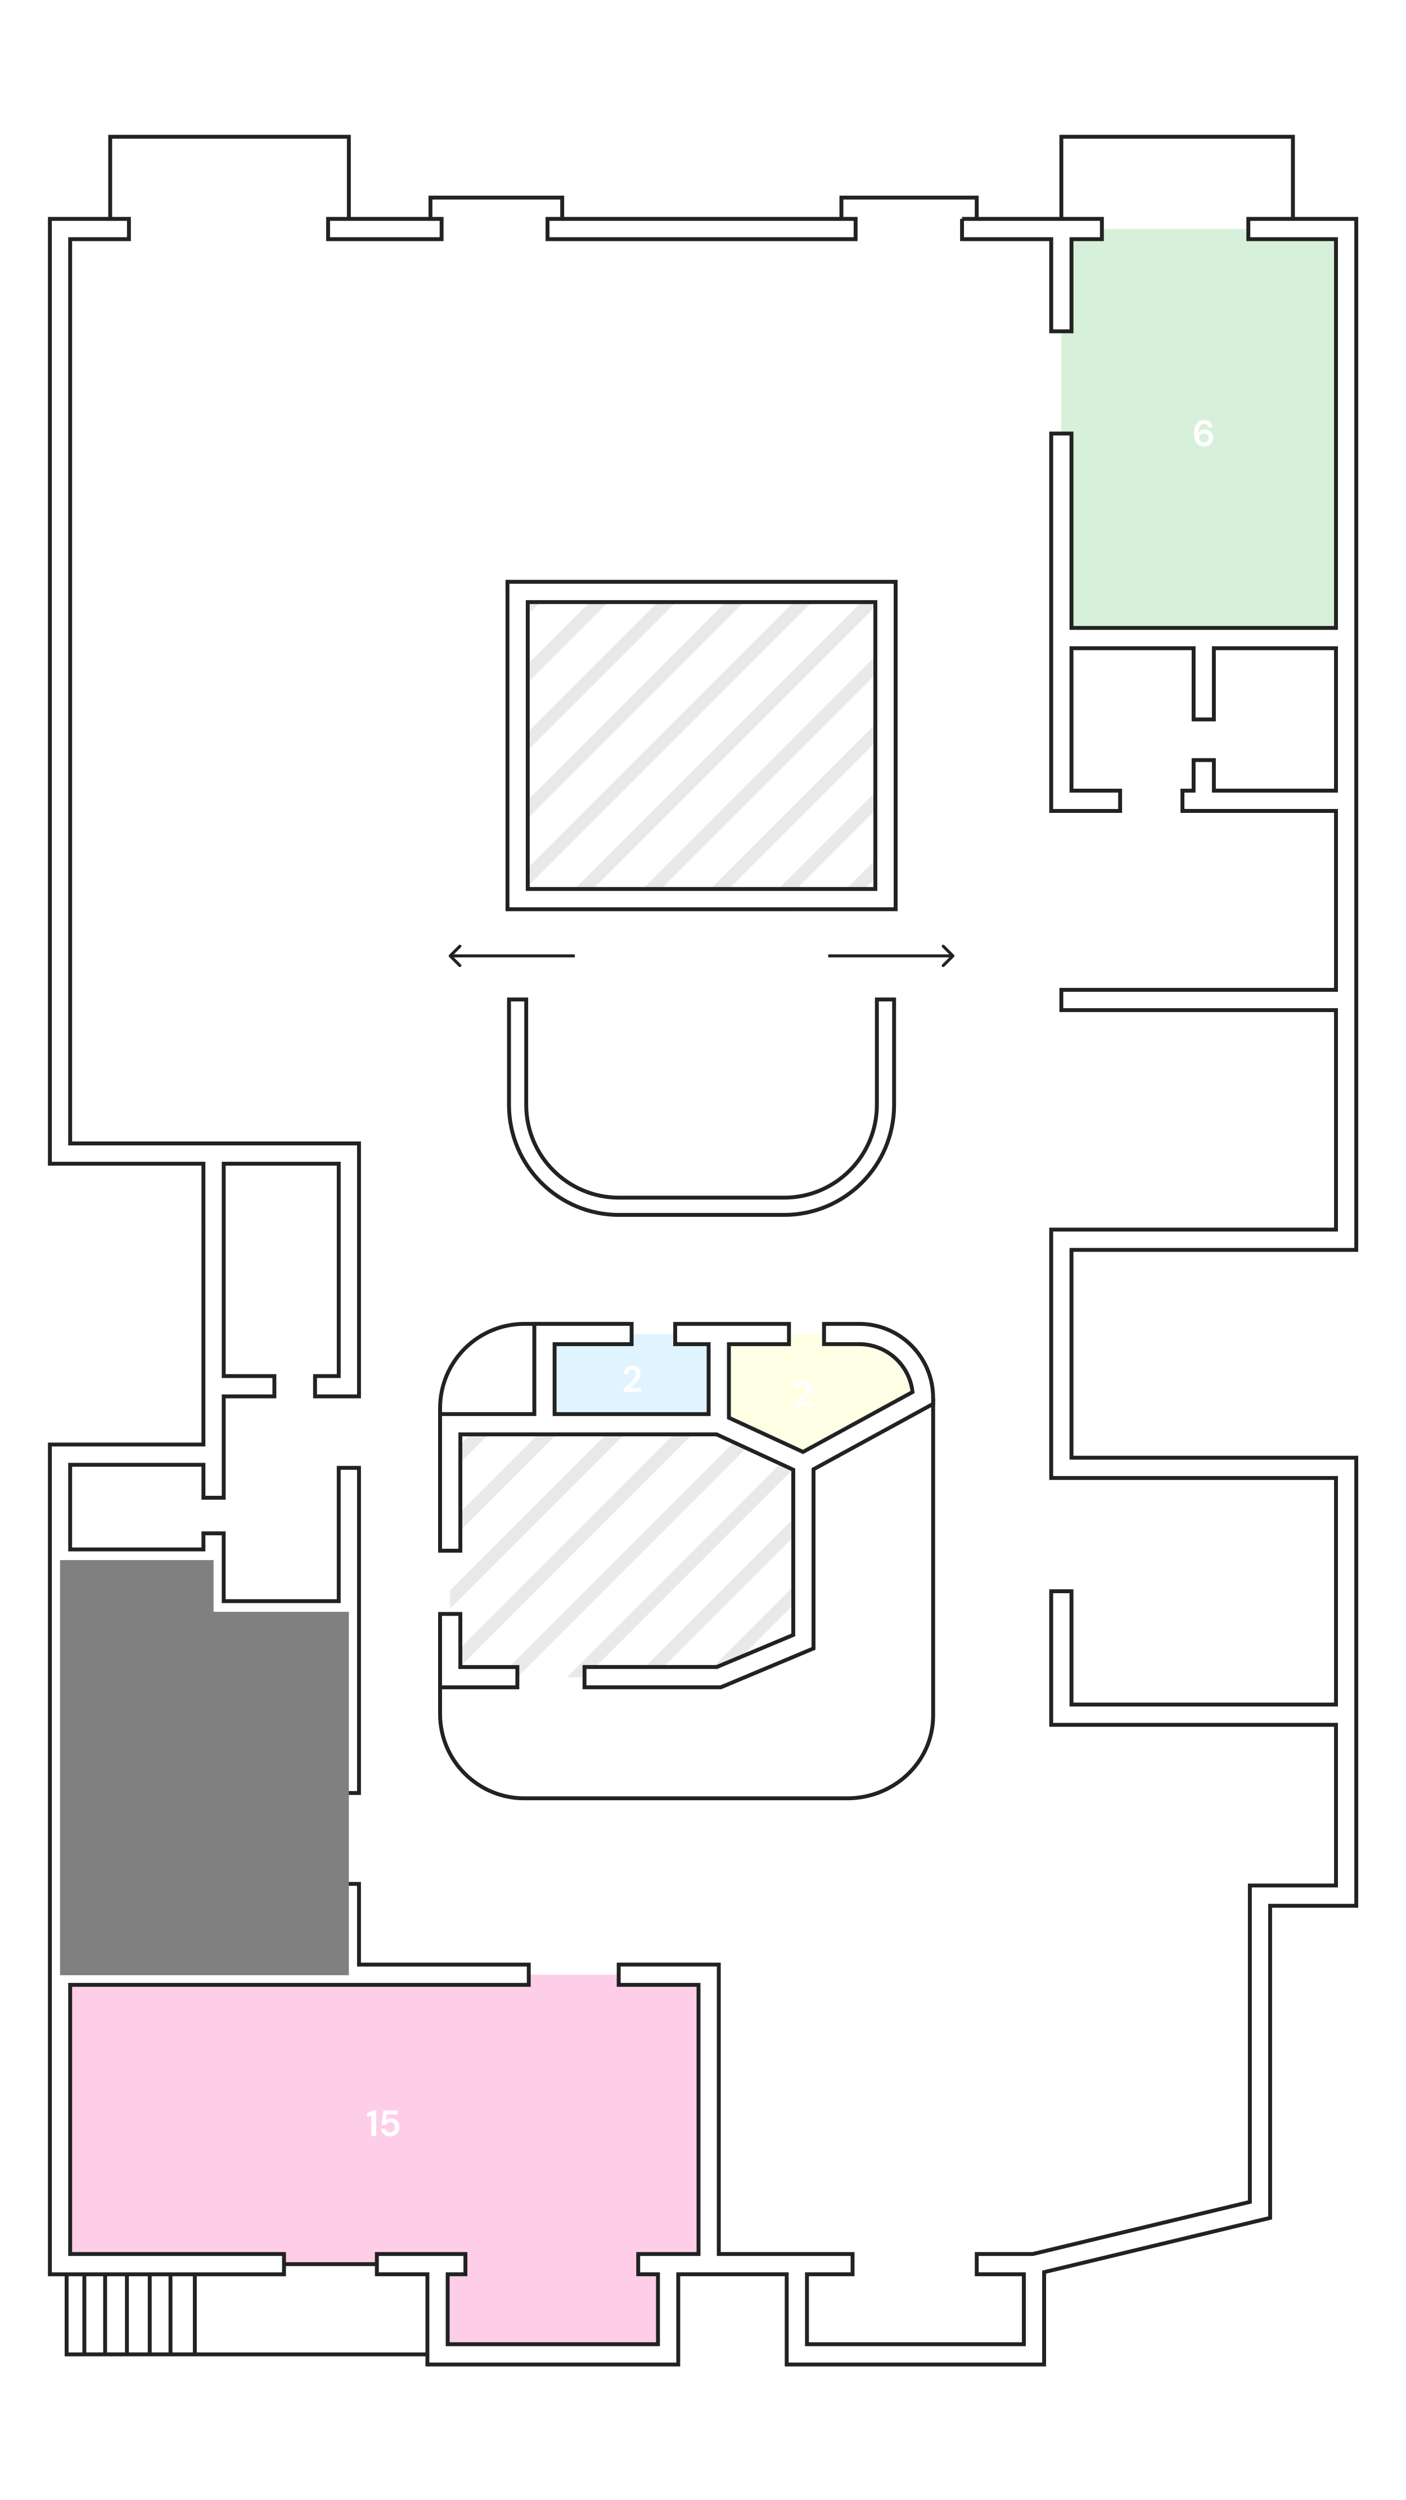<?xml version="1.0" encoding="utf-8"?>
<!-- Generator: Adobe Illustrator 25.2.0, SVG Export Plug-In . SVG Version: 6.00 Build 0)  -->
<svg version="1.1" xmlns="http://www.w3.org/2000/svg" xmlns:xlink="http://www.w3.org/1999/xlink" x="0px" y="0px"
	 viewBox="0 0 1080 1920" style="enable-background:new 0 0 1080 1920;" xml:space="preserve">
<style type="text/css">
	.st0{
		opacity:0.1;
		fill:#FFFF00;
		enable-background:new;
		

	}
	.st0:hover{
		opacity:1;
		fill:#ff3553;
	}
	.st1{opacity:0.2;fill:#60CCFA;enable-background:new    ;}
	.st2{opacity:0.2;fill:#39B54A;enable-background:new    ;}
	.st3{opacity:0.2;fill:#FB088C;enable-background:new    ;}
	.st4{fill:#F3F4F5;filter:url(#Adobe_OpacityMaskFilter);}
	.st5{mask:url(#mask0_1_809_1_);}
	.st6{opacity:0.1;enable-background:new    ;}
	.st7{fill:#212222;}
	.st8{fill:#212222;filter:url(#Adobe_OpacityMaskFilter_1_);}
	.st9{mask:url(#mask1_1_809_1_);}
	.st10{fill:none;stroke:#212222;stroke-width:3;}
	.st11{fill-rule:evenodd;clip-rule:evenodd;fill:#FFFFFF;stroke:#212222;stroke-width:3;}
	.st12{fill:#FFFFFF;stroke:#212222;stroke-width:3;}
	.st13{fill:#FFFFFF;}
	.st14{fill:#FFFFFF;fill-opacity:0.8;}
	.st15{
		opacity:1;
		fill:#808080;
		enable-background:new
	;}

	.st15:hover{
		fill: red;
	}
</style>
<g class="workspace1">
	<path class="st0" d="M552.13,1093.71l65,29.97l91.86-50.21c0-27.08-21.96-49.04-49.04-49.04h-26.96h-80.87V1093.71z"/>
</g>
<g class="workspace2">
	<path class="st1" d="M418.23,1093.71h133.9v-69.29h-33.48H418.23V1093.71z"/>
</g>
<g class="meeting2">
	<path class="st2" d="M815.26,175.87v314.12h109.38h109.38V175.87h-40.87H815.26z"/>
</g>
<g class="meeting1">
	<path class="st3" d="M46.11,1738.69v-222.26h221.87h207.27h69.09v222.26H513.2v69.29H336.1v-69.29H149.65h-18.68h-15.96H97.49
		H80.75H64.79H51.17H46.11z"/>
</g>
<g class="blueprint">
	<defs>
		<filter id="Adobe_OpacityMaskFilter" filterUnits="userSpaceOnUse" x="393.67" y="154.43" width="322.36" height="791.79">
			<feColorMatrix  type="matrix" values="1 0 0 0 0  0 1 0 0 0  0 0 1 0 0  0 0 0 1 0"/>
		</filter>
	</defs>
	<mask maskUnits="userSpaceOnUse" x="393.67" y="154.43" width="322.36" height="791.79" id="mask0_1_809_1_">
		<path class="st4" d="M397.21,454.57H679.8v235.88H397.21V454.57z"/>
	</mask>
	<g class="st5">
		<g class="st6">
			
				<rect x="331.91" y="310.61" transform="matrix(0.707 -0.707 0.707 0.707 -60.658 484.78)" class="st7" width="445.88" height="10"/>
		</g>
		<g class="st6">
			
				<rect x="331.91" y="362.77" transform="matrix(0.707 -0.707 0.707 0.707 -97.54 500.057)" class="st7" width="445.88" height="10"/>
		</g>
		<g class="st6">
			
				<rect x="331.91" y="414.93" transform="matrix(0.707 -0.707 0.707 0.707 -134.422 515.334)" class="st7" width="445.88" height="10"/>
		</g>
		<g class="st6">
			
				<rect x="331.91" y="467.09" transform="matrix(0.707 -0.707 0.707 0.707 -171.304 530.611)" class="st7" width="445.88" height="10"/>
		</g>
		<g class="st6">
			
				<rect x="331.91" y="519.25" transform="matrix(0.707 -0.707 0.707 0.707 -208.185 545.888)" class="st7" width="445.88" height="10"/>
		</g>
		<g class="st6">
			
				<rect x="331.91" y="571.4" transform="matrix(0.707 -0.707 0.707 0.707 -245.067 561.165)" class="st7" width="445.88" height="10"/>
		</g>
		<g class="st6">
			
				<rect x="331.91" y="623.56" transform="matrix(0.707 -0.707 0.707 0.707 -281.949 576.442)" class="st7" width="445.88" height="10"/>
		</g>
		<g class="st6">
			
				<rect x="331.91" y="675.72" transform="matrix(0.707 -0.707 0.707 0.707 -318.831 591.718)" class="st7" width="445.88" height="10"/>
		</g>
		<g class="st6">
			
				<rect x="331.91" y="727.88" transform="matrix(0.707 -0.707 0.707 0.707 -355.712 606.995)" class="st7" width="445.88" height="10"/>
		</g>
		<g class="st6">
			
				<rect x="331.91" y="780.04" transform="matrix(0.707 -0.707 0.707 0.707 -392.594 622.272)" class="st7" width="445.88" height="10"/>
		</g>
	</g>
	<defs>
		<filter id="Adobe_OpacityMaskFilter_1_" filterUnits="userSpaceOnUse" x="331.39" y="816.15" width="322.36" height="739.63">
			<feColorMatrix  type="matrix" values="1 0 0 0 0  0 1 0 0 0  0 0 1 0 0  0 0 0 1 0"/>
		</filter>
	</defs>
	<mask maskUnits="userSpaceOnUse" x="331.39" y="816.15" width="322.36" height="739.63" id="mask1_1_809_1_">
		<path class="st8" d="M617.13,1260.7l-65,27.25H397.4h-51.57v-48.56v-145.67h72.4h133.9l65,29.97V1260.7z"/>
	</mask>
	<g class="st9">
		<g class="st6">
			
				<rect x="269.63" y="972.33" transform="matrix(0.707 -0.707 0.707 0.707 -546.826 634.625)" class="st7" width="445.88" height="10"/>
		</g>
		<g class="st6">
			
				<rect x="269.63" y="1024.49" transform="matrix(0.707 -0.707 0.707 0.707 -583.711 649.905)" class="st7" width="445.88" height="10"/>
		</g>
		<g class="st6">
			
				<rect x="269.63" y="1076.64" transform="matrix(0.707 -0.707 0.707 0.707 -620.595 665.184)" class="st7" width="445.88" height="10"/>
		</g>
		<g class="st6">
			
				<rect x="269.63" y="1128.8" transform="matrix(0.707 -0.707 0.707 0.707 -657.479 680.464)" class="st7" width="445.88" height="10"/>
		</g>
		<g class="st6">
			
				<rect x="269.63" y="1180.96" transform="matrix(0.707 -0.707 0.707 0.707 -694.364 695.744)" class="st7" width="445.88" height="10"/>
		</g>
		<g class="st6">
			
				<rect x="269.63" y="1233.12" transform="matrix(0.707 -0.707 0.707 0.707 -731.248 711.023)" class="st7" width="445.88" height="10"/>
		</g>
		<g class="st6">
			
				<rect x="269.63" y="1285.28" transform="matrix(0.707 -0.707 0.707 0.707 -768.133 726.303)" class="st7" width="445.88" height="10"/>
		</g>
		<g class="st6">
			
				<rect x="269.63" y="1337.44" transform="matrix(0.707 -0.707 0.707 0.707 -805.017 741.582)" class="st7" width="445.88" height="10"/>
		</g>
		<g class="st6">
			
				<rect x="269.63" y="1389.6" transform="matrix(0.707 -0.707 0.707 0.707 -841.901 756.861)" class="st7" width="445.88" height="10"/>
		</g>
	</g>
	<path class="st10" d="M46.11,1738.69h5.06 M164.05,885.85h103.93 M815.26,175.87v-70.84h177.88v70.84 M84.64,175.87v-70.84h183.33
		v70.84 M330.65,175.87v-24.13h101.2v24.13 M646.32,175.87v-24.13h103.93v24.13 M51.17,1738.69v69.29h13.62 M51.17,1738.69h13.62
		 M64.79,1738.69v69.29 M64.79,1738.69h15.96 M64.79,1807.97h15.96 M80.75,1738.69v69.29 M80.75,1738.69h16.74 M80.75,1807.97h16.74
		 M97.49,1738.69v69.29 M97.49,1738.69h17.52 M97.49,1807.97h17.52 M115.01,1738.69v69.29 M115.01,1738.69h15.96 M115.01,1807.97
		h15.96 M130.96,1738.69v69.29 M130.96,1738.69h18.68 M130.96,1807.97h18.68 M149.65,1738.69H336.1v69.29H149.65 M149.65,1738.69
		v69.29"/>
	<path class="st11" d="M38.32,168.09h60.72v15.57H53.89v694.41h221.87v194.23H242v-15.57h18.2V893.64h-88.36v163.09h38.92v15.57
		h-38.92v77.85h-15.57v-25.3H53.89v65h102.37v-12.36h15.57v52.07h88.36v-102.37h15.57v249.7h-15.57v-131.76H156.27v-39.7H53.89
		v303.22h206.3v-61.98h15.57v61.98h130.4v15.57H53.89v206.69h164.26v15.57H38.32v-637.19h117.94V893.64H38.32V168.09z
		 M252.02,168.09h87.19v15.57h-87.19V168.09z M420.56,168.09h236.66v15.57H420.56V168.09z M738.96,168.09H846.4v15.57h-23.35v70.75
		h-15.57v-70.75h-68.51V168.09z M958.89,168.09h82.91v791.72H823.04v159.59h218.76v344.09h-66.17v239.68l-173.6,41.65v70.94H604.29
		v-69.29h-83.3v69.29H328.31v-69.29h-38.83v-15.57h68.02v15.57h-13.62v53.72h161.54v-53.72h-15.18v-15.57h46.32v-206.69h-61.31
		v-15.57h76.88v222.26h102.76v15.57h-35.03v53.72h166.6v-53.72h-36.2v-15.57h43.06l166.74-40v-242.98h66.17v-123.39H807.47v-102.57
		h15.57v87h203.19v-173.99H807.47V944.24h218.76V775.7H815.26v-15.57h210.97v-137.4H908.29v-15.57h8.56V583.7h15.57v23.45h93.81
		V497.78h-93.81v54.69h-15.57v-54.69h-93.81v109.38h37.37v15.57h-52.94V332.93h15.57v149.28h203.19V183.66h-67.34V168.09z"/>
	<path class="st10" d="M716.78,1073.86v243.51c0,35.77-30.16,63.6-65.92,63.6H402.79c-35.76,0-64.75-29-64.75-64.77v-25.5v-50.5
		 M482.92,1016.64h-69.61h-10.52c-35.76,0-64.75,29-64.75,64.77v7.29v101"/>
	<path class="st11" d="M410.44,1016.64h74.73v15.57h-59.17v53.72h118.33v-53.72h-25.69v-15.57h87.39v15.57h-46.13v56.52l56.92,26.24
		l84.13-45.99c-2.24-20.68-19.75-36.78-41.02-36.78h-26.96v-15.57h26.96c31.39,0,56.83,25.44,56.83,56.83v4.62l-91.86,50.21v137.57
		l-71.22,29.85H448.98v-15.57h101.58l58.78-24.64v-126.85l-58.93-27.17H353.61v89.33h-15.57v-104.9h72.4V1016.64z M338.04,1239.38
		h15.57v40.78h43.79v15.57h-59.36V1239.38z"/>
	<path class="st11" d="M389.81,446.79h298.16v251.45H389.81V446.79z M405.38,462.36v220.31H672.4V462.36H405.38z"/>
	<path class="st12" d="M390.98,767.52h13.23v80.96c0,39.34,31.89,71.23,71.23,71.23h126.89c39.34,0,71.23-31.89,71.23-71.23v-80.96
		h13.23v80.96c0,46.65-37.82,84.47-84.47,84.47H475.45c-46.65,0-84.47-37.82-84.47-84.47V767.52z"/>
	<path class="st7" d="M345,733.22c-0.46,0.46-0.46,1.2,0,1.65l7.43,7.43c0.46,0.46,1.2,0.46,1.65,0c0.46-0.46,0.46-1.2,0-1.65
		l-6.61-6.61l6.61-6.61c0.46-0.46,0.46-1.2,0-1.65c-0.46-0.46-1.2-0.46-1.65,0L345,733.22z M441.58,732.88h-95.75v2.34h95.75V732.88
		z"/>
	<path class="st7" d="M732.78,734.87c0.46-0.46,0.46-1.2,0-1.65l-7.43-7.43c-0.46-0.46-1.2-0.46-1.65,0c-0.46,0.46-0.46,1.2,0,1.65
		l6.61,6.61l-6.61,6.61c-0.46,0.46-0.46,1.2,0,1.65c0.46,0.46,1.2,0.46,1.65,0L732.78,734.87z M636.2,735.22h95.75v-2.34H636.2
		V735.22z"/>
	<path class="st13" d="M925.03,342.8c-1.48,0-2.72-0.27-3.73-0.81c-1.01-0.54-1.82-1.27-2.44-2.19c-0.61-0.92-1.07-1.93-1.35-3.05
		c-0.26-1.12-0.39-2.27-0.39-3.45c0-2.19,0.3-4.08,0.92-5.69c0.62-1.63,1.51-2.88,2.66-3.76c1.16-0.9,2.56-1.35,4.2-1.35
		c1.35,0,2.49,0.27,3.43,0.81c0.95,0.52,1.69,1.21,2.21,2.07c0.52,0.86,0.83,1.78,0.93,2.77h-3.34c-0.16-0.86-0.53-1.52-1.09-1.99
		c-0.56-0.47-1.28-0.7-2.16-0.7c-1.25,0-2.27,0.58-3.03,1.74c-0.76,1.14-1.18,2.89-1.23,5.24c0.44-0.77,1.12-1.4,2.02-1.91
		c0.9-0.5,1.89-0.76,3-0.76c1.08,0,2.1,0.26,3.05,0.78c0.96,0.52,1.72,1.26,2.3,2.21c0.59,0.95,0.9,2.07,0.9,3.36
		c0,1.18-0.29,2.27-0.87,3.28c-0.56,1.01-1.36,1.82-2.41,2.44C927.59,342.5,926.39,342.8,925.03,342.8z M924.84,339.72
		c1.04,0,1.9-0.32,2.58-0.95c0.69-0.65,1.04-1.48,1.04-2.47c0-1.05-0.34-1.89-1.04-2.52c-0.69-0.64-1.57-0.95-2.64-0.95
		c-0.69,0-1.32,0.16-1.88,0.48c-0.54,0.3-0.97,0.71-1.28,1.23c-0.32,0.5-0.48,1.07-0.48,1.71c0,1.01,0.35,1.84,1.04,2.49
		C922.88,339.4,923.77,339.72,924.84,339.72z"/>
	<path class="st13" d="M610.56,1079.7v-2.61c1.2-0.99,2.35-1.97,3.48-2.94c1.14-0.97,2.15-1.93,3.03-2.89
		c0.9-0.95,1.61-1.88,2.13-2.77c0.54-0.92,0.81-1.81,0.81-2.66c0-0.8-0.22-1.51-0.67-2.13c-0.43-0.61-1.15-0.92-2.16-0.92
		c-1.03,0-1.8,0.33-2.33,1c-0.52,0.68-0.78,1.49-0.78,2.44h-3.48c0.04-1.43,0.35-2.63,0.95-3.58c0.6-0.97,1.39-1.7,2.38-2.16
		c0.99-0.48,2.1-0.72,3.34-0.72c2,0,3.55,0.55,4.65,1.65c1.12,1.08,1.68,2.5,1.68,4.24c0,1.08-0.25,2.14-0.76,3.17
		c-0.49,1.03-1.13,2.02-1.93,2.97c-0.8,0.96-1.67,1.85-2.61,2.69c-0.93,0.82-1.84,1.59-2.72,2.3h8.49v2.94H610.56z"/>
	<path class="st13" d="M478.99,1068.8v-2.61c1.2-0.99,2.35-1.97,3.48-2.94c1.14-0.97,2.15-1.93,3.03-2.89
		c0.9-0.95,1.61-1.88,2.13-2.77c0.54-0.92,0.81-1.81,0.81-2.66c0-0.8-0.22-1.51-0.67-2.13c-0.43-0.61-1.15-0.92-2.16-0.92
		c-1.03,0-1.8,0.33-2.33,1c-0.52,0.68-0.78,1.49-0.78,2.44h-3.48c0.04-1.43,0.35-2.63,0.95-3.58c0.6-0.97,1.39-1.7,2.38-2.16
		c0.99-0.48,2.1-0.72,3.34-0.72c2,0,3.55,0.55,4.65,1.65c1.12,1.08,1.68,2.5,1.68,4.23c0,1.08-0.25,2.14-0.76,3.17
		c-0.49,1.03-1.13,2.02-1.93,2.97c-0.8,0.96-1.67,1.85-2.61,2.69c-0.93,0.82-1.84,1.59-2.72,2.3h8.49v2.94H478.99z"/>
	<path class="st14" d="M157.37,1375.08c-1.48,0-2.72-0.27-3.73-0.81c-1.01-0.54-1.82-1.27-2.44-2.19s-1.06-1.93-1.35-3.05
		c-0.26-1.12-0.39-2.27-0.39-3.45c0-2.19,0.31-4.09,0.92-5.69c0.62-1.63,1.5-2.88,2.66-3.75c1.16-0.9,2.56-1.35,4.2-1.35
		c1.35,0,2.48,0.27,3.42,0.81c0.95,0.52,1.69,1.21,2.21,2.08c0.52,0.86,0.83,1.78,0.92,2.77h-3.34c-0.17-0.86-0.53-1.53-1.09-1.99
		c-0.56-0.47-1.28-0.7-2.16-0.7c-1.25,0-2.26,0.58-3.03,1.74c-0.77,1.14-1.18,2.88-1.23,5.24c0.45-0.77,1.12-1.4,2.02-1.91
		c0.9-0.51,1.9-0.76,3-0.76c1.08,0,2.1,0.26,3.05,0.79c0.95,0.52,1.72,1.26,2.3,2.21c0.6,0.95,0.9,2.07,0.9,3.36
		c0,1.18-0.29,2.27-0.87,3.28c-0.56,1.01-1.36,1.82-2.41,2.44C159.93,1374.78,158.73,1375.08,157.37,1375.08z M157.17,1372
		c1.05,0,1.91-0.32,2.58-0.95c0.69-0.65,1.04-1.48,1.04-2.47c0-1.04-0.35-1.88-1.04-2.52c-0.69-0.64-1.57-0.95-2.63-0.95
		c-0.69,0-1.32,0.16-1.88,0.47c-0.54,0.3-0.97,0.71-1.29,1.23c-0.32,0.51-0.48,1.07-0.48,1.71c0,1,0.35,1.84,1.04,2.49
		C155.22,1371.67,156.11,1372,157.17,1372z"/>
	<path class="st13" d="M285.25,1640.21v-15.52l-3.22,0.76v-2.75l4.74-2.1h2.21v19.62H285.25z M299.81,1640.54
		c-1.44,0-2.68-0.25-3.73-0.76c-1.03-0.51-1.84-1.2-2.44-2.07c-0.58-0.9-0.92-1.91-1.01-3.03h3.5c0.17,0.8,0.58,1.47,1.23,2.02
		c0.65,0.52,1.47,0.79,2.44,0.79c1.05,0,1.9-0.38,2.55-1.15c0.67-0.76,1.01-1.72,1.01-2.86c0-1.18-0.34-2.11-1.01-2.8
		c-0.65-0.69-1.49-1.04-2.49-1.04c-0.84,0-1.57,0.2-2.19,0.61c-0.62,0.41-1.06,0.93-1.32,1.54h-3.45l1.68-11.21h10.87v3.14h-8.18
		l-0.9,4.54c0.41-0.44,0.97-0.81,1.68-1.09c0.71-0.3,1.5-0.45,2.38-0.45c1.4,0,2.57,0.32,3.5,0.96c0.93,0.61,1.64,1.44,2.13,2.47
		c0.49,1,0.73,2.11,0.73,3.3c0,1.37-0.3,2.58-0.9,3.64c-0.58,1.07-1.4,1.91-2.47,2.52C302.41,1640.24,301.2,1640.54,299.81,1640.54z
		"/>
	<path class="st15" d="M46.11,1516.82v-318.79h117.94v39.7h103.93v209.32v69.77H46.11z"/>
</g>
</svg>
